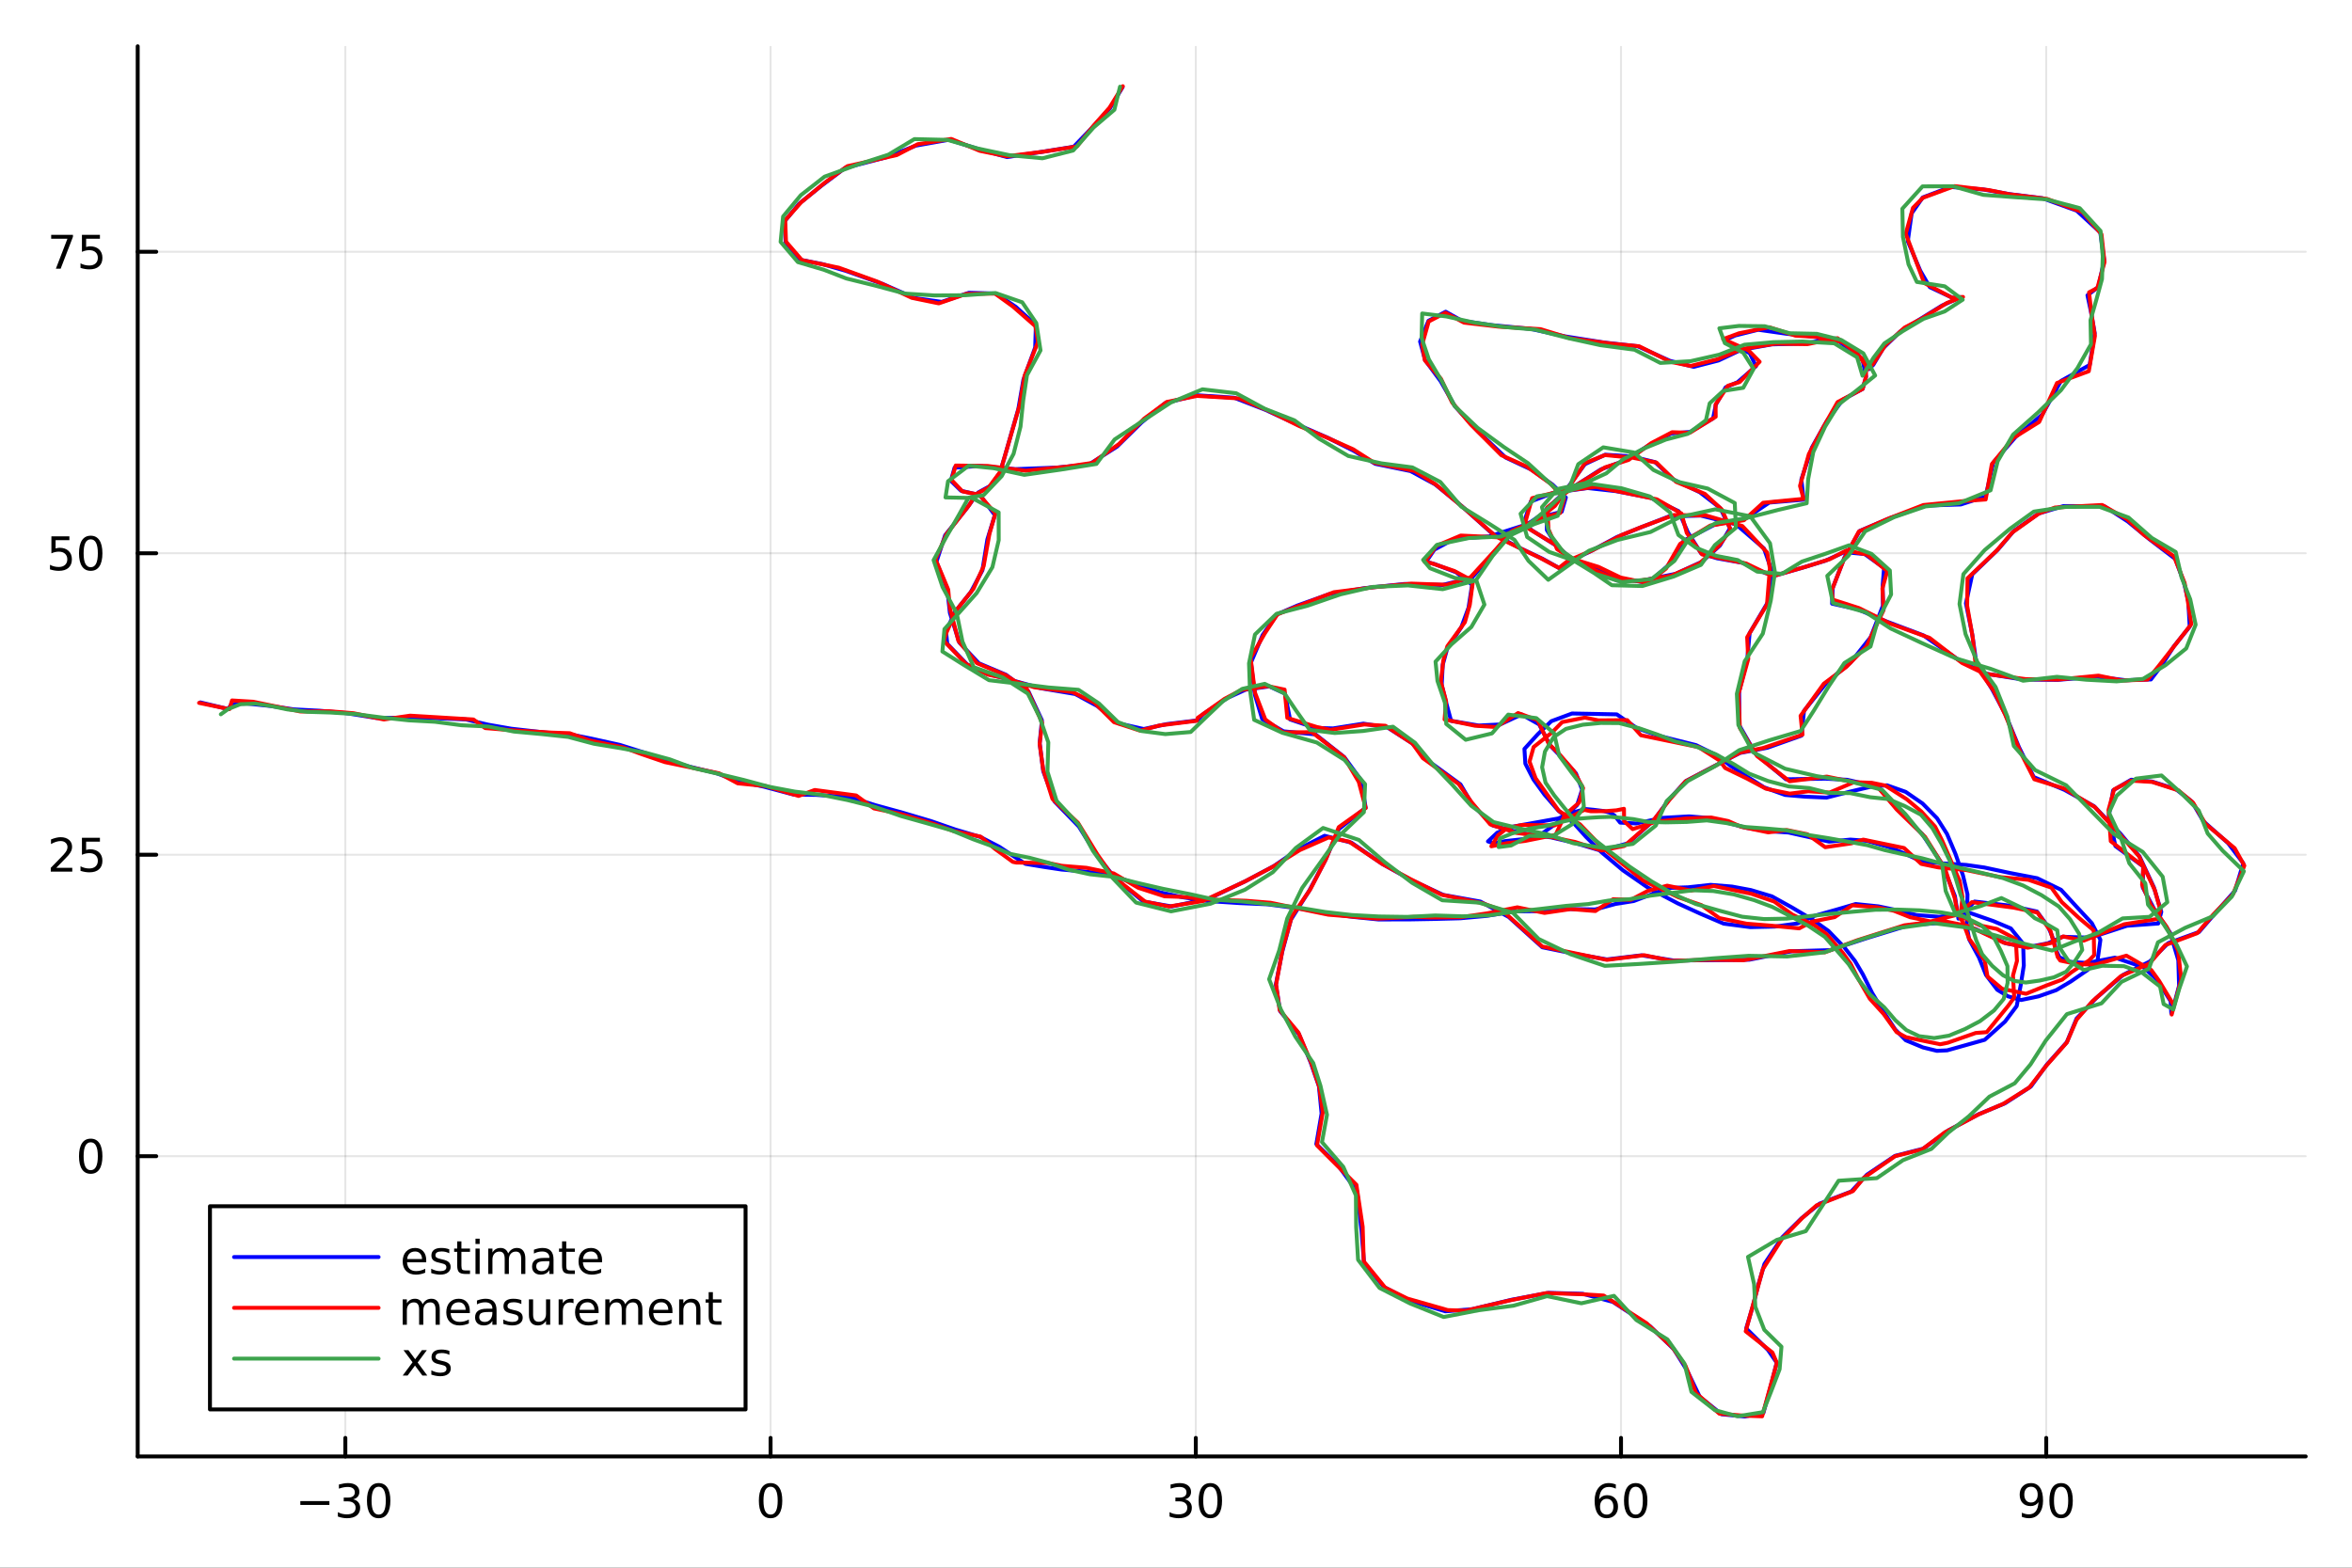 <?xml version="1.0" encoding="utf-8"?>
<svg xmlns="http://www.w3.org/2000/svg" xmlns:xlink="http://www.w3.org/1999/xlink" width="600" height="400" viewBox="0 0 2400 1600">
<rect x="0" y="0" width="2400" height="1600" fill="#333333" stroke="none"/>
<defs>
  <clipPath id="clip810">
    <rect x="0" y="0" width="2400" height="1600"/>
  </clipPath>
</defs>
<path clip-path="url(#clip810)" d="M0 1600 L2400 1600 L2400 0 L0 0  Z" fill="#ffffff" fill-rule="evenodd" fill-opacity="1"/>
<defs>
  <clipPath id="clip811">
    <rect x="480" y="0" width="1681" height="1600"/>
  </clipPath>
</defs>
<path clip-path="url(#clip810)" d="M140.51 1486.45 L2352.76 1486.45 L2352.76 47.244 L140.51 47.244  Z" fill="#ffffff" fill-rule="evenodd" fill-opacity="1"/>
<defs>
  <clipPath id="clip812">
    <rect x="140" y="47" width="2213" height="1440"/>
  </clipPath>
</defs>
<polyline clip-path="url(#clip812)" style="stroke:#000000; stroke-linecap:round; stroke-linejoin:round; stroke-width:2; stroke-opacity:0.1; fill:none" points="352.398,1486.45 352.398,47.244 "/>
<polyline clip-path="url(#clip812)" style="stroke:#000000; stroke-linecap:round; stroke-linejoin:round; stroke-width:2; stroke-opacity:0.1; fill:none" points="786.3,1486.45 786.3,47.244 "/>
<polyline clip-path="url(#clip812)" style="stroke:#000000; stroke-linecap:round; stroke-linejoin:round; stroke-width:2; stroke-opacity:0.1; fill:none" points="1220.2,1486.45 1220.2,47.244 "/>
<polyline clip-path="url(#clip812)" style="stroke:#000000; stroke-linecap:round; stroke-linejoin:round; stroke-width:2; stroke-opacity:0.1; fill:none" points="1654.1,1486.45 1654.1,47.244 "/>
<polyline clip-path="url(#clip812)" style="stroke:#000000; stroke-linecap:round; stroke-linejoin:round; stroke-width:2; stroke-opacity:0.1; fill:none" points="2088,1486.45 2088,47.244 "/>
<polyline clip-path="url(#clip812)" style="stroke:#000000; stroke-linecap:round; stroke-linejoin:round; stroke-width:2; stroke-opacity:0.1; fill:none" points="140.51,1180.04 2352.76,1180.04 "/>
<polyline clip-path="url(#clip812)" style="stroke:#000000; stroke-linecap:round; stroke-linejoin:round; stroke-width:2; stroke-opacity:0.1; fill:none" points="140.51,872.35 2352.76,872.35 "/>
<polyline clip-path="url(#clip812)" style="stroke:#000000; stroke-linecap:round; stroke-linejoin:round; stroke-width:2; stroke-opacity:0.1; fill:none" points="140.51,564.656 2352.76,564.656 "/>
<polyline clip-path="url(#clip812)" style="stroke:#000000; stroke-linecap:round; stroke-linejoin:round; stroke-width:2; stroke-opacity:0.1; fill:none" points="140.51,256.962 2352.76,256.962 "/>
<polyline clip-path="url(#clip810)" style="stroke:#000000; stroke-linecap:round; stroke-linejoin:round; stroke-width:4; stroke-opacity:1; fill:none" points="140.51,1486.45 2352.76,1486.45 "/>
<polyline clip-path="url(#clip810)" style="stroke:#000000; stroke-linecap:round; stroke-linejoin:round; stroke-width:4; stroke-opacity:1; fill:none" points="352.398,1486.45 352.398,1467.55 "/>
<polyline clip-path="url(#clip810)" style="stroke:#000000; stroke-linecap:round; stroke-linejoin:round; stroke-width:4; stroke-opacity:1; fill:none" points="786.3,1486.45 786.3,1467.55 "/>
<polyline clip-path="url(#clip810)" style="stroke:#000000; stroke-linecap:round; stroke-linejoin:round; stroke-width:4; stroke-opacity:1; fill:none" points="1220.2,1486.45 1220.2,1467.55 "/>
<polyline clip-path="url(#clip810)" style="stroke:#000000; stroke-linecap:round; stroke-linejoin:round; stroke-width:4; stroke-opacity:1; fill:none" points="1654.1,1486.45 1654.1,1467.55 "/>
<polyline clip-path="url(#clip810)" style="stroke:#000000; stroke-linecap:round; stroke-linejoin:round; stroke-width:4; stroke-opacity:1; fill:none" points="2088,1486.45 2088,1467.55 "/>
<path clip-path="url(#clip810)" d="M306.46 1532.02 L336.136 1532.02 L336.136 1535.95 L306.46 1535.95 L306.46 1532.02 Z" fill="#000000" fill-rule="nonzero" fill-opacity="1" /><path clip-path="url(#clip810)" d="M360.395 1530.21 Q363.752 1530.93 365.627 1533.2 Q367.525 1535.47 367.525 1538.8 Q367.525 1543.92 364.006 1546.72 Q360.488 1549.52 354.007 1549.52 Q351.831 1549.52 349.516 1549.08 Q347.224 1548.66 344.77 1547.81 L344.77 1543.29 Q346.715 1544.43 349.03 1545.01 Q351.345 1545.58 353.868 1545.58 Q358.266 1545.58 360.557 1543.85 Q362.872 1542.11 362.872 1538.8 Q362.872 1535.75 360.719 1534.03 Q358.59 1532.3 354.77 1532.3 L350.743 1532.3 L350.743 1528.45 L354.956 1528.45 Q358.405 1528.45 360.233 1527.09 Q362.062 1525.7 362.062 1523.11 Q362.062 1520.45 360.164 1519.03 Q358.289 1517.6 354.77 1517.6 Q352.849 1517.6 350.65 1518.01 Q348.451 1518.43 345.812 1519.31 L345.812 1515.14 Q348.474 1514.4 350.789 1514.03 Q353.127 1513.66 355.187 1513.66 Q360.511 1513.66 363.613 1516.09 Q366.715 1518.5 366.715 1522.62 Q366.715 1525.49 365.071 1527.48 Q363.428 1529.45 360.395 1530.21 Z" fill="#000000" fill-rule="nonzero" fill-opacity="1" /><path clip-path="url(#clip810)" d="M386.391 1517.37 Q382.78 1517.37 380.951 1520.93 Q379.145 1524.47 379.145 1531.6 Q379.145 1538.71 380.951 1542.27 Q382.78 1545.82 386.391 1545.82 Q390.025 1545.82 391.83 1542.27 Q393.659 1538.71 393.659 1531.6 Q393.659 1524.47 391.83 1520.93 Q390.025 1517.37 386.391 1517.37 M386.391 1513.66 Q392.201 1513.66 395.256 1518.27 Q398.335 1522.85 398.335 1531.6 Q398.335 1540.33 395.256 1544.94 Q392.201 1549.52 386.391 1549.52 Q380.58 1549.52 377.502 1544.94 Q374.446 1540.33 374.446 1531.6 Q374.446 1522.85 377.502 1518.27 Q380.58 1513.66 386.391 1513.66 Z" fill="#000000" fill-rule="nonzero" fill-opacity="1" /><path clip-path="url(#clip810)" d="M786.3 1517.37 Q782.688 1517.37 780.86 1520.93 Q779.054 1524.47 779.054 1531.6 Q779.054 1538.71 780.86 1542.27 Q782.688 1545.82 786.3 1545.82 Q789.934 1545.82 791.739 1542.27 Q793.568 1538.71 793.568 1531.6 Q793.568 1524.47 791.739 1520.93 Q789.934 1517.37 786.3 1517.37 M786.3 1513.66 Q792.11 1513.66 795.165 1518.27 Q798.244 1522.85 798.244 1531.6 Q798.244 1540.33 795.165 1544.94 Q792.11 1549.52 786.3 1549.52 Q780.489 1549.52 777.411 1544.94 Q774.355 1540.33 774.355 1531.6 Q774.355 1522.85 777.411 1518.27 Q780.489 1513.66 786.3 1513.66 Z" fill="#000000" fill-rule="nonzero" fill-opacity="1" /><path clip-path="url(#clip810)" d="M1209.04 1530.21 Q1212.4 1530.93 1214.28 1533.2 Q1216.17 1535.47 1216.17 1538.8 Q1216.17 1543.92 1212.66 1546.72 Q1209.14 1549.52 1202.66 1549.52 Q1200.48 1549.52 1198.16 1549.08 Q1195.87 1548.66 1193.42 1547.81 L1193.42 1543.29 Q1195.36 1544.43 1197.68 1545.01 Q1199.99 1545.58 1202.52 1545.58 Q1206.91 1545.58 1209.21 1543.85 Q1211.52 1542.11 1211.52 1538.8 Q1211.52 1535.75 1209.37 1534.03 Q1207.24 1532.3 1203.42 1532.3 L1199.39 1532.3 L1199.39 1528.45 L1203.6 1528.45 Q1207.05 1528.45 1208.88 1527.09 Q1210.71 1525.7 1210.71 1523.11 Q1210.71 1520.45 1208.81 1519.03 Q1206.94 1517.6 1203.42 1517.6 Q1201.5 1517.6 1199.3 1518.01 Q1197.1 1518.43 1194.46 1519.31 L1194.46 1515.14 Q1197.12 1514.4 1199.44 1514.03 Q1201.78 1513.66 1203.84 1513.66 Q1209.16 1513.66 1212.26 1516.09 Q1215.36 1518.5 1215.36 1522.62 Q1215.36 1525.49 1213.72 1527.48 Q1212.08 1529.45 1209.04 1530.21 Z" fill="#000000" fill-rule="nonzero" fill-opacity="1" /><path clip-path="url(#clip810)" d="M1235.04 1517.37 Q1231.43 1517.37 1229.6 1520.93 Q1227.79 1524.47 1227.79 1531.6 Q1227.79 1538.71 1229.6 1542.27 Q1231.43 1545.82 1235.04 1545.82 Q1238.67 1545.82 1240.48 1542.27 Q1242.31 1538.71 1242.31 1531.6 Q1242.31 1524.47 1240.48 1520.93 Q1238.67 1517.37 1235.04 1517.37 M1235.04 1513.66 Q1240.85 1513.66 1243.9 1518.27 Q1246.98 1522.85 1246.98 1531.6 Q1246.98 1540.33 1243.9 1544.94 Q1240.85 1549.52 1235.04 1549.52 Q1229.23 1549.52 1226.15 1544.94 Q1223.09 1540.33 1223.09 1531.6 Q1223.09 1522.85 1226.15 1518.27 Q1229.23 1513.66 1235.04 1513.66 Z" fill="#000000" fill-rule="nonzero" fill-opacity="1" /><path clip-path="url(#clip810)" d="M1639.51 1529.7 Q1636.36 1529.7 1634.51 1531.86 Q1632.68 1534.01 1632.68 1537.76 Q1632.68 1541.49 1634.51 1543.66 Q1636.36 1545.82 1639.51 1545.82 Q1642.66 1545.82 1644.49 1543.66 Q1646.34 1541.49 1646.34 1537.76 Q1646.34 1534.01 1644.49 1531.86 Q1642.66 1529.7 1639.51 1529.7 M1648.79 1515.05 L1648.79 1519.31 Q1647.03 1518.48 1645.23 1518.04 Q1643.44 1517.6 1641.68 1517.6 Q1637.05 1517.6 1634.6 1520.72 Q1632.17 1523.85 1631.82 1530.17 Q1633.19 1528.15 1635.25 1527.09 Q1637.31 1526 1639.79 1526 Q1644.99 1526 1648 1529.17 Q1651.04 1532.32 1651.04 1537.76 Q1651.04 1543.08 1647.89 1546.3 Q1644.74 1549.52 1639.51 1549.52 Q1633.51 1549.52 1630.34 1544.94 Q1627.17 1540.33 1627.17 1531.6 Q1627.17 1523.41 1631.06 1518.55 Q1634.95 1513.66 1641.5 1513.66 Q1643.26 1513.66 1645.04 1514.01 Q1646.85 1514.36 1648.79 1515.05 Z" fill="#000000" fill-rule="nonzero" fill-opacity="1" /><path clip-path="url(#clip810)" d="M1669.09 1517.37 Q1665.48 1517.37 1663.65 1520.93 Q1661.85 1524.47 1661.85 1531.6 Q1661.85 1538.71 1663.65 1542.27 Q1665.48 1545.82 1669.09 1545.82 Q1672.73 1545.82 1674.53 1542.27 Q1676.36 1538.71 1676.36 1531.6 Q1676.36 1524.47 1674.53 1520.93 Q1672.73 1517.37 1669.09 1517.37 M1669.09 1513.66 Q1674.9 1513.66 1677.96 1518.27 Q1681.04 1522.85 1681.04 1531.6 Q1681.04 1540.33 1677.96 1544.94 Q1674.9 1549.52 1669.09 1549.52 Q1663.28 1549.52 1660.2 1544.94 Q1657.15 1540.33 1657.15 1531.6 Q1657.15 1522.85 1660.2 1518.27 Q1663.28 1513.66 1669.09 1513.66 Z" fill="#000000" fill-rule="nonzero" fill-opacity="1" /><path clip-path="url(#clip810)" d="M2063.13 1548.13 L2063.13 1543.87 Q2064.89 1544.7 2066.7 1545.14 Q2068.5 1545.58 2070.24 1545.58 Q2074.87 1545.58 2077.3 1542.48 Q2079.75 1539.36 2080.1 1533.01 Q2078.76 1535.01 2076.7 1536.07 Q2074.64 1537.13 2072.14 1537.13 Q2066.95 1537.13 2063.92 1534.01 Q2060.91 1530.86 2060.91 1525.42 Q2060.91 1520.1 2064.06 1516.88 Q2067.21 1513.66 2072.44 1513.66 Q2078.43 1513.66 2081.58 1518.27 Q2084.75 1522.85 2084.75 1531.6 Q2084.75 1539.77 2080.86 1544.66 Q2077 1549.52 2070.45 1549.52 Q2068.69 1549.52 2066.88 1549.17 Q2065.08 1548.82 2063.13 1548.13 M2072.44 1533.48 Q2075.59 1533.48 2077.41 1531.32 Q2079.27 1529.17 2079.27 1525.42 Q2079.27 1521.7 2077.41 1519.54 Q2075.59 1517.37 2072.44 1517.37 Q2069.29 1517.37 2067.44 1519.54 Q2065.61 1521.7 2065.61 1525.42 Q2065.61 1529.17 2067.44 1531.32 Q2069.29 1533.48 2072.44 1533.48 Z" fill="#000000" fill-rule="nonzero" fill-opacity="1" /><path clip-path="url(#clip810)" d="M2103.16 1517.37 Q2099.54 1517.37 2097.72 1520.93 Q2095.91 1524.47 2095.91 1531.6 Q2095.91 1538.71 2097.72 1542.27 Q2099.54 1545.82 2103.16 1545.82 Q2106.79 1545.82 2108.59 1542.27 Q2110.42 1538.71 2110.42 1531.6 Q2110.42 1524.47 2108.59 1520.93 Q2106.79 1517.37 2103.16 1517.37 M2103.16 1513.66 Q2108.97 1513.66 2112.02 1518.27 Q2115.1 1522.85 2115.1 1531.6 Q2115.1 1540.33 2112.02 1544.94 Q2108.97 1549.52 2103.16 1549.52 Q2097.35 1549.52 2094.27 1544.94 Q2091.21 1540.33 2091.21 1531.6 Q2091.21 1522.85 2094.27 1518.27 Q2097.35 1513.66 2103.16 1513.66 Z" fill="#000000" fill-rule="nonzero" fill-opacity="1" /><polyline clip-path="url(#clip810)" style="stroke:#000000; stroke-linecap:round; stroke-linejoin:round; stroke-width:4; stroke-opacity:1; fill:none" points="140.51,1486.45 140.51,47.244 "/>
<polyline clip-path="url(#clip810)" style="stroke:#000000; stroke-linecap:round; stroke-linejoin:round; stroke-width:4; stroke-opacity:1; fill:none" points="140.51,1180.04 159.408,1180.04 "/>
<polyline clip-path="url(#clip810)" style="stroke:#000000; stroke-linecap:round; stroke-linejoin:round; stroke-width:4; stroke-opacity:1; fill:none" points="140.51,872.35 159.408,872.35 "/>
<polyline clip-path="url(#clip810)" style="stroke:#000000; stroke-linecap:round; stroke-linejoin:round; stroke-width:4; stroke-opacity:1; fill:none" points="140.51,564.656 159.408,564.656 "/>
<polyline clip-path="url(#clip810)" style="stroke:#000000; stroke-linecap:round; stroke-linejoin:round; stroke-width:4; stroke-opacity:1; fill:none" points="140.51,256.962 159.408,256.962 "/>
<path clip-path="url(#clip810)" d="M92.566 1165.84 Q88.955 1165.84 87.126 1169.41 Q85.321 1172.95 85.321 1180.08 Q85.321 1187.19 87.126 1190.75 Q88.955 1194.29 92.566 1194.29 Q96.2 1194.29 98.006 1190.75 Q99.835 1187.19 99.835 1180.08 Q99.835 1172.95 98.006 1169.41 Q96.2 1165.84 92.566 1165.84 M92.566 1162.14 Q98.376 1162.14 101.432 1166.75 Q104.51 1171.33 104.51 1180.08 Q104.51 1188.81 101.432 1193.41 Q98.376 1198 92.566 1198 Q86.756 1198 83.677 1193.41 Q80.622 1188.81 80.622 1180.08 Q80.622 1171.33 83.677 1166.75 Q86.756 1162.14 92.566 1162.14 Z" fill="#000000" fill-rule="nonzero" fill-opacity="1" /><path clip-path="url(#clip810)" d="M57.427 885.695 L73.747 885.695 L73.747 889.63 L51.802 889.63 L51.802 885.695 Q54.464 882.94 59.048 878.311 Q63.654 873.658 64.835 872.315 Q67.08 869.792 67.96 868.056 Q68.862 866.297 68.862 864.607 Q68.862 861.853 66.918 860.116 Q64.997 858.38 61.895 858.38 Q59.696 858.38 57.242 859.144 Q54.812 859.908 52.034 861.459 L52.034 856.737 Q54.858 855.603 57.312 855.024 Q59.765 854.445 61.802 854.445 Q67.173 854.445 70.367 857.13 Q73.561 859.815 73.561 864.306 Q73.561 866.436 72.751 868.357 Q71.964 870.255 69.858 872.848 Q69.279 873.519 66.177 876.737 Q63.075 879.931 57.427 885.695 Z" fill="#000000" fill-rule="nonzero" fill-opacity="1" /><path clip-path="url(#clip810)" d="M83.608 855.07 L101.964 855.07 L101.964 859.005 L87.89 859.005 L87.89 867.477 Q88.909 867.13 89.927 866.968 Q90.946 866.783 91.964 866.783 Q97.751 866.783 101.131 869.954 Q104.51 873.126 104.51 878.542 Q104.51 884.121 101.038 887.223 Q97.566 890.301 91.246 890.301 Q89.071 890.301 86.802 889.931 Q84.557 889.561 82.149 888.82 L82.149 884.121 Q84.233 885.255 86.455 885.811 Q88.677 886.366 91.154 886.366 Q95.159 886.366 97.496 884.26 Q99.835 882.153 99.835 878.542 Q99.835 874.931 97.496 872.825 Q95.159 870.718 91.154 870.718 Q89.279 870.718 87.404 871.135 Q85.552 871.552 83.608 872.431 L83.608 855.07 Z" fill="#000000" fill-rule="nonzero" fill-opacity="1" /><path clip-path="url(#clip810)" d="M52.45 547.376 L70.807 547.376 L70.807 551.311 L56.733 551.311 L56.733 559.783 Q57.751 559.436 58.77 559.274 Q59.788 559.089 60.807 559.089 Q66.594 559.089 69.974 562.26 Q73.353 565.431 73.353 570.848 Q73.353 576.427 69.881 579.529 Q66.409 582.607 60.089 582.607 Q57.913 582.607 55.645 582.237 Q53.4 581.867 50.992 581.126 L50.992 576.427 Q53.075 577.561 55.298 578.117 Q57.52 578.672 59.997 578.672 Q64.001 578.672 66.339 576.566 Q68.677 574.459 68.677 570.848 Q68.677 567.237 66.339 565.131 Q64.001 563.024 59.997 563.024 Q58.122 563.024 56.247 563.441 Q54.395 563.857 52.45 564.737 L52.45 547.376 Z" fill="#000000" fill-rule="nonzero" fill-opacity="1" /><path clip-path="url(#clip810)" d="M92.566 550.455 Q88.955 550.455 87.126 554.019 Q85.321 557.561 85.321 564.691 Q85.321 571.797 87.126 575.362 Q88.955 578.904 92.566 578.904 Q96.2 578.904 98.006 575.362 Q99.835 571.797 99.835 564.691 Q99.835 557.561 98.006 554.019 Q96.2 550.455 92.566 550.455 M92.566 546.751 Q98.376 546.751 101.432 551.357 Q104.51 555.941 104.51 564.691 Q104.51 573.418 101.432 578.024 Q98.376 582.607 92.566 582.607 Q86.756 582.607 83.677 578.024 Q80.622 573.418 80.622 564.691 Q80.622 555.941 83.677 551.357 Q86.756 546.751 92.566 546.751 Z" fill="#000000" fill-rule="nonzero" fill-opacity="1" /><path clip-path="url(#clip810)" d="M52.219 239.682 L74.441 239.682 L74.441 241.673 L61.895 274.242 L57.011 274.242 L68.816 243.617 L52.219 243.617 L52.219 239.682 Z" fill="#000000" fill-rule="nonzero" fill-opacity="1" /><path clip-path="url(#clip810)" d="M83.608 239.682 L101.964 239.682 L101.964 243.617 L87.89 243.617 L87.89 252.089 Q88.909 251.742 89.927 251.58 Q90.946 251.395 91.964 251.395 Q97.751 251.395 101.131 254.566 Q104.51 257.737 104.51 263.154 Q104.51 268.733 101.038 271.834 Q97.566 274.913 91.246 274.913 Q89.071 274.913 86.802 274.543 Q84.557 274.172 82.149 273.432 L82.149 268.733 Q84.233 269.867 86.455 270.422 Q88.677 270.978 91.154 270.978 Q95.159 270.978 97.496 268.872 Q99.835 266.765 99.835 263.154 Q99.835 259.543 97.496 257.436 Q95.159 255.33 91.154 255.33 Q89.279 255.33 87.404 255.747 Q85.552 256.163 83.608 257.043 L83.608 239.682 Z" fill="#000000" fill-rule="nonzero" fill-opacity="1" /><polyline clip-path="url(#clip812)" style="stroke:#0000ff; stroke-linecap:round; stroke-linejoin:round; stroke-width:4; stroke-opacity:1; fill:none" points="204.43,716.872 232.774,723.625 235.898,719.267 245.445,718.188 252.054,718.047 276.209,720.543 299.767,723.997 326.134,725.386 352.606,727.749 384.016,732.729 414.227,732.469 439.742,732.818 475.306,734.254 498.253,739.651 521.784,743.739 556.472,747.639 582.246,749.543 603.406,753.83 632.596,760.271 656.084,767.647 679.292,775.914 702.895,782.275 730.516,788.95 753.583,797.332 779.366,802.863 809.695,810.908 832.756,811.266 867.125,813.54 893.257,821.789 919.352,828.932 950.086,838.038 974.774,846.616 1000.4,854.219 1019.57,864.164 1037.62,876.027 1046.46,881.673 1066.72,885.02 1083.24,887.482 1104.6,889.294 1130.6,892.242 1156.88,901.07 1183.95,910.774 1206.78,915.737 1232.49,919.608 1264.7,921.702 1293.37,922.942 1326.1,927.256 1354.73,932.254 1381.36,935.863 1406.61,938.411 1438.7,938.349 1463.29,937.911 1490.12,937.204 1516.73,934.794 1545.64,930.191 1573.77,929.863 1601.61,927.732 1627.68,928.225 1648.48,922.582 1667.02,919.627 1684.47,913.048 1702.26,906.249 1722.63,905.572 1745.45,903.098 1767.44,904.844 1786.67,908.419 1808.07,914.834 1828.6,926.201 1849.75,938.763 1865.77,950.096 1881.9,966.786 1892.87,980.862 1900.92,994.497 1910.44,1013.57 1921.59,1031.91 1933.89,1050.73 1944.63,1061.71 1962.24,1069.02 1976.41,1072.5 1986.91,1072 2008.02,1066.07 2025.21,1061.24 2045.99,1042.6 2057.86,1026.77 2061.95,1005.49 2065.1,985.508 2064.44,963.122 2051.87,947.56 2034.06,940.073 2008.92,931.302 1978.74,935.735 1955.71,933.937 1935.62,928.952 1916.71,925.034 1893.54,922.659 1873.4,928.541 1851.43,934.724 1834.27,942.456 1811.19,945.675 1786.13,946.261 1758.88,942.689 1735.38,932.657 1712.16,922.073 1681.57,905.917 1656.15,888.31 1633.84,869.489 1618.33,854.022 1606.39,840.683 1590.16,827.282 1575.98,810.974 1564.75,795.534 1556.47,779.372 1555.55,764.369 1569.24,749.294 1583,736.051 1604.09,728.205 1622.22,728.532 1649.82,729.094 1670.29,743.141 1691.95,750.708 1706.78,754.519 1730.62,760.467 1753.33,771.609 1765.3,781.227 1782.11,792.18 1800.13,803.609 1821.58,811.336 1842.11,813.098 1863.8,814.05 1888.25,807.838 1909.23,802.914 1925.48,801.478 1944.56,808.19 1961.73,820.012 1976.58,835.127 1986.72,851.09 1995.41,871.61 2003,893.314 2007.63,912.752 2007.24,933.681 2006.88,944.963 2009.3,958.626 2019.38,977.263 2026.52,995.032 2038.02,1010.19 2049.06,1016.88 2062.34,1020.62 2080.13,1016.91 2098.15,1010.57 2112.88,1001.84 2130.27,989.891 2140.32,980.357 2143.28,959.145 2134.52,942.166 2118.38,924.824 2103.12,908.136 2078.84,896.333 2050.84,890.955 2024.84,885.386 2006.47,882.772 1981.86,881.11 1961.13,879.331 1942.15,870.548 1926.62,864.22 1904.65,858.119 1888.14,856.897 1866.38,858.978 1846.29,854.411 1825.02,849.663 1804.82,848.388 1780.8,844.655 1763.06,839.744 1745.69,835.04 1723.67,833.202 1696.39,834.716 1669.57,840.444 1653.21,839.56 1647.41,832.232 1642.96,829.441 1636.58,827.761 1626.15,826.477 1617.88,825.699 1604.05,829.537 1590.12,835.32 1564.39,839.949 1542.88,843.85 1527.85,849.82 1518.32,858.748 1523.76,860.577 1536,858.429 1567.65,854.989 1592.68,837.014 1609.29,821.707 1614.41,805.883 1608.12,789.34 1592.37,771.874 1581.87,760.968 1570.56,739.347 1552.64,729.213 1530.64,739.386 1508.9,740.499 1480.7,735.677 1475.94,718.09 1471.12,699.034 1472.2,678.454 1476.75,661.903 1491.18,640.069 1498.52,620.16 1502.14,596.73 1485.77,584.056 1463.9,575.704 1455.23,573.402 1463.61,560.988 1483.85,550.051 1519.6,547.479 1558.98,534.862 1583.02,518.137 1601.77,494.862 1617.24,473.72 1637.96,464.077 1665.16,465.891 1688.95,471.679 1707.41,489.296 1734.5,502.373 1755.37,518.523 1765.29,539.175 1755.06,556.776 1736.78,573.295 1709.89,585.657 1676.41,592.402 1650.14,592.475 1617.01,577.868 1591.36,561.677 1578.42,540.975 1577.93,519.469 1595.11,503.757 1610.63,493.708 1633.7,478.999 1658.1,470.011 1682.15,454.678 1705.36,442.409 1724.66,440.832 1748.06,426.977 1750.86,412.999 1760.85,395.307 1773,390.103 1791.82,373.758 1785.43,360.465 1764.4,349.455 1759.69,347.45 1770.51,342.406 1794.06,336.55 1822.91,340.623 1849.13,343.329 1876.61,348.548 1900.3,366.166 1904.22,384.326 1900.63,396.912 1880.47,407.856 1863.99,429.999 1848.9,456.734 1838.11,489.334 1840.44,510.001 1805.39,512.921 1781.79,528.804 1749.16,535.69 1718.18,551.776 1702.04,577.291 1681.73,595.009 1654.33,590.543 1631.19,579.67 1603.56,570.439 1589.13,557.533 1562.82,541.092 1555.02,533.465 1562.06,511.847 1585.59,502.809 1620.11,498.11 1649.11,501.293 1684.3,508.034 1712.91,521.744 1722.34,543.319 1735.98,564.967 1752.27,569.833 1777.89,574.359 1801.23,584.82 1811.94,587.193 1838.05,579.78 1862.6,572.276 1881.89,563.537 1902.71,565.449 1922.53,579.661 1921.08,597.401 1921.36,618.091 1908.89,650.254 1888.2,676.337 1864.21,696.37 1840.79,725.566 1838.28,750.786 1803.48,763.152 1775.51,768.48 1747.27,782.928 1720.37,797.122 1703.19,815.832 1687.6,837.176 1661.39,860.635 1633.84,868.303 1606.55,860.156 1583,854.706 1552.06,850.216 1523.17,842.455 1502.56,821.314 1490.29,800.555 1458.8,777.532 1440.6,758.332 1415.61,742.327 1391.21,738.576 1360.28,743.428 1342.12,742.918 1316.38,734.262 1311.14,707.805 1295.21,700.537 1271.07,703.917 1252.46,712.308 1227.95,728.694 1221.91,735.213 1190.49,739.057 1167.07,744.044 1141.33,738.254 1119.65,720.554 1097.13,708.324 1062.38,702.471 1029.23,693.346 1006.77,687.657 986.927,678.15 966.618,657.116 965.29,644.652 974.367,624.628 990.578,604.351 1002.45,582.099 1007.52,550.494 1015.17,525.718 999.967,505.306 980.72,500.923 970.274,490.686 974.054,477.319 999.784,475.592 1035.96,478.813 1077.98,477.255 1111.28,474.004 1139.8,455.838 1164.9,431.176 1189.09,411.353 1221.07,403.414 1259.4,405.929 1291.4,418.374 1323.75,433.238 1354.53,446.639 1380.98,459.907 1403.33,473.387 1439.3,480.785 1464.42,494.349 1491.65,516.594 1521.88,543.841 1549.61,558.721 1573.92,570.229 1593.27,581.013 1601.73,572.722 1622.86,562.74 1649.86,548.152 1673.44,538.576 1703.01,527.101 1735.42,526.191 1771.31,535.068 1799.93,559.705 1807.71,581.987 1804.74,613.234 1785.33,646.153 1782.89,673.332 1774.62,705.87 1774.86,740.37 1791.66,769.678 1822.41,795.346 1862.54,794.722 1884.9,795.846 1916.28,803.091 1935.34,825.295 1961.43,851.186 1982.11,882.4 1994.83,914.624 1998.37,937.612 2014.84,920.123 2051.49,924.381 2078.6,930.338 2090.01,946.043 2092.11,950.876 2094,955.544 2098.85,971.459 2101.5,977.094 2113.14,981.755 2129.61,982.827 2158.15,977.393 2187.13,987.164 2201.01,999.817 2214.95,1021.84 2215.61,1034.17 2219.14,1022.77 2223.54,1006.07 2222.78,980.083 2214.49,952.065 2198.15,927.846 2186.48,905.725 2186.88,884.271 2158.57,863.541 2151.99,831.927 2156.28,806.616 2174.7,795.758 2195.98,797.659 2220.04,805.288 2236.55,818.053 2248.32,838.145 2273.49,860.443 2289.02,881.023 2280.77,908.924 2261.45,930.859 2243.85,951.239 2212.39,962.606 2193.65,981.339 2166.67,994.85 2139.04,1018.57 2119.01,1039.43 2109.06,1063.58 2088.62,1086.56 2072.28,1108.97 2045.93,1126.05 2018.96,1137.19 1988.27,1153.58 1962.68,1172.32 1933.66,1179.72 1904.92,1198.99 1889.01,1216.09 1856.78,1228.45 1838.25,1243.42 1818.69,1262.74 1800.46,1289.99 1794.25,1311.02 1788.97,1331.87 1781.84,1355.83 1803.98,1377.68 1812.97,1390.72 1806.96,1414.42 1799.41,1441.92 1780.14,1445.72 1756.72,1443.42 1734.47,1425.65 1721.53,1398.75 1707.86,1376.87 1683.78,1353.67 1645.84,1328.74 1615.04,1320.47 1580.18,1319.52 1542.78,1326.45 1502.28,1336.17 1474.8,1338.34 1438.32,1327.35 1412.09,1313.41 1391.87,1289.12 1389.31,1256.14 1384.79,1216.03 1365.3,1189.31 1343.2,1167.63 1348.56,1136.42 1345.85,1108.59 1337.33,1084.11 1325.44,1055.51 1306.28,1031.99 1301.88,1004.88 1308.28,971.798 1317.22,938.653 1335.71,909.464 1352.15,878.439 1366.09,846.234 1393.52,824.447 1389.02,796.4 1371.69,772.694 1342.38,749.532 1309.77,746.41 1287.97,733.967 1280.42,708.864 1276.47,676.251 1288.41,648.084 1303.08,627.035 1323.86,618.011 1356.13,606.481 1392.47,600.258 1433.25,596.022 1471.88,597.026 1501.84,589.791 1524.6,563.737 1543.28,541.978 1571.12,528.218 1593.58,522.255 1597.8,507.795 1584.13,494.514 1562.3,479.108 1536.3,466.925 1508.1,440.164 1484.77,414.848 1470.11,389.146 1454.2,367.555 1449.08,348.581 1457.63,327.398 1475.2,318.168 1491.64,327.374 1522.55,331.879 1561.73,335.638 1596.85,343.281 1637.49,349.694 1671.28,353.437 1704.01,368.278 1728.31,374.399 1753.57,367.923 1776.48,357.12 1807.94,351.479 1840.63,350.543 1872.58,345.435 1895.26,360.655 1907.01,376.79 1911.59,372.275 1921.64,355.305 1939.18,338.244 1957.15,327.045 1981.55,311.905 2000.63,303.248 1992.64,304.089 1969.15,293.048 1959.46,276.279 1946.71,246.131 1950.66,217.753 1962,201.502 1990.27,190.792 2023.88,193.365 2050.05,198.063 2083.95,202.262 2119.13,215.025 2143.15,237.188 2147.13,265.724 2141.14,292.831 2130.07,301.402 2133.49,317.491 2137.47,339.972 2132.3,372.518 2103.07,388.746 2083.93,423.078 2056.98,445.719 2033.89,472.234 2026.16,506.751 2000.81,514.871 1964.76,516.035 1928.89,528.671 1897.64,541.877 1882.12,568.927 1870.14,600.068 1869.46,616.092 1895.51,621.829 1925.3,634.392 1962.71,648.489 1997.33,672.674 2025.2,687.369 2063.91,693.539 2099.79,693.878 2139.38,690.585 2168.88,694.223 2194.83,693.466 2205.62,679.307 2218.13,659.844 2234.4,639.605 2233,613.842 2228.54,594.672 2219.78,570.542 2192.81,549.942 2171.15,532.181 2147.05,516.553 2105.57,516.519 2080.19,524.127 2054.78,541.992 2038.52,561.137 2012.54,586.148 2006.07,615.76 2012.49,647.491 2016.76,677.267 2032.95,703.8 2046.42,729.27 2060.15,762.496 2075.3,793.12 2106.56,806.123 2136.8,822.833 2163.46,850.596 2183.09,873.92 2197.87,905.702 2205.42,930.677 2202.27,942.548 2170.36,944.843 2133.1,957.003 2104.74,956.07 2089.52,962.767 2068.82,966.752 2046.72,962.751 2015.91,948.181 1985.95,941.581 1948.49,944.141 1906.12,957.082 1867.48,969.696 1828.42,970.846 1785.11,979.478 1747.83,979.944 1708,980.333 1675.03,974.989 1639.66,979.199 1607.34,973.596 1573.76,966.796 1539.59,935.922 1510.58,920.148 1472.79,913.381 1439.56,897.922 1410.31,881.629 1378.92,859.973 1351.61,852.999 1324.66,866.798 1299.95,883.887 1271.71,898.932 1233.34,917.288 1195.58,925.12 1166.7,920.127 1138.34,896.728 1119.17,872.951 1100.89,843.587 1076,817.906 1064.58,787.241 1060.88,758.579 1063.19,735.116 1049.47,705.734 1026.5,688.65 998.798,676.934 978.806,655.576 969.269,625.501 966.582,600.997 955.499,573.449 964.427,546.261 986.285,519.033 998.152,502.669 1010.75,495.775 1020.29,482.549 1025.38,465.486 1032.15,441.709 1039.1,417.545 1044.24,387.813 1056.3,354.642 1057.02,331.787 1036.46,313.121 1016.22,299.587 988.68,298.807 960.925,308.109 933.338,304.22 901.246,290.049 862.776,276.322 839.038,269.528 816.025,265.019 801.613,247.092 800.639,225.889 815.406,207.945 838.103,189.653 862.149,171.522 904.233,160.547 934.581,148.614 968.282,142.62 998.786,152.233 1027.49,160.319 1062.43,155.11 1095.64,149.769 1116.07,128.549 1132.74,110.285 1145.52,88.94 "/>
<polyline clip-path="url(#clip812)" style="stroke:#ff0000; stroke-linecap:round; stroke-linejoin:round; stroke-width:4; stroke-opacity:1; fill:none" points="203.121,717.383 234.087,723.783 236.748,714.885 258.284,716.189 261.727,716.891 289.251,722.589 306.448,726.146 335.75,725.9 360.729,727.919 391.709,734.319 418.467,730.405 440.003,731.697 483.089,734.306 495.094,743.094 520.086,745.1 563.187,747.709 581.295,748.3 601.096,755.549 635.562,762.663 655.377,769.913 678.648,777.876 702.788,782.86 733.826,789.273 752.788,799.5 781.266,802.233 814.923,812.35 831.324,806.27 873.629,811.857 891.752,825.076 919.377,830.787 953.077,840.904 972.95,848.165 1000.6,853.876 1015.3,866.393 1033.48,879.624 1036.94,880.338 1069.78,880.806 1083.61,883.673 1108.69,885.692 1136.37,891.415 1161.49,906.098 1188.34,914.8 1206.5,915.403 1235.06,918.147 1271.4,919.329 1296.5,921.36 1331.14,928.523 1355.41,933.544 1380.5,935.563 1405.61,937.594 1442.81,935.809 1460.99,936.4 1490.41,936.166 1517.21,932.215 1548.3,926.012 1576.04,931.735 1602.83,927.797 1627.95,929.827 1646,917.766 1664.18,918.357 1681.38,909.286 1701.22,903.907 1725.51,908.929 1748.81,904.264 1769.64,908.56 1786.98,912.141 1810.45,920.141 1828.81,933.397 1851.46,944.387 1863.71,953.237 1880.43,972.486 1888.38,983.612 1895.51,997.729 1907.95,1019.28 1922.05,1034.85 1935.33,1053.42 1944.95,1058.58 1969.3,1063.63 1979.75,1065.78 1987.54,1064.22 2016.01,1054.27 2027.26,1053.42 2049.36,1026.34 2055.3,1018.07 2054.06,995.686 2058.14,980.732 2056.91,958.369 2037.69,948.092 2020.3,944.498 1997.62,933.507 1970.01,940.437 1949.17,936.141 1932.62,929.569 1915.27,925.987 1890.13,923.957 1872.12,936.031 1848.81,940.683 1835.92,947.501 1807.31,944.744 1782.18,942.726 1754.41,936.991 1736.07,923.735 1712.61,915.735 1676.94,898.898 1656,881.963 1635.07,865.027 1623.7,853.236 1612.35,841.433 1590.59,827.501 1577.46,809.051 1566.95,794.307 1560.74,777.297 1564.92,762.442 1583.77,747.463 1594.02,737.002 1617.28,732.374 1631.11,735.217 1660.45,734.983 1674.42,750.417 1695.19,754.7 1705.58,756.829 1733.28,762.54 1755.03,776.436 1760.31,783.808 1782.9,794.75 1802.03,804.99 1826.29,809.987 1845.27,807.599 1866.89,808.904 1891.79,798.307 1909.95,798.91 1923.82,801.765 1945.63,815.685 1960.51,828.19 1974.58,843.673 1981.71,857.729 1990.7,878.479 1999.68,899.243 2002.53,915.6 2000.27,937.212 2002.93,940.917 2009.27,958.012 2025.22,980.252 2028.08,996.646 2043.01,1009.21 2053.45,1011.38 2067.37,1014.25 2088.03,1005.86 2104.39,999.76 2113.79,992.215 2131.79,980.129 2136.89,974.874 2136.43,949.52 2121.49,936.966 2103.89,920.72 2093.26,905.926 2069.75,897.926 2041.14,895.181 2016.83,890.172 2006.42,888.018 1977.82,885.286 1960.47,881.704 1942.92,865.482 1929.04,862.627 1901.28,856.904 1889.23,860.719 1862.48,864.658 1844.14,851.427 1823.32,847.144 1804.33,849.519 1776.61,843.808 1763.56,837.975 1746.23,834.393 1720.32,835.353 1690.1,838.578 1665.98,846.196 1657.26,838.098 1657.11,825.47 1649.36,827.021 1638.14,827.858 1623.44,827.981 1616.51,826.553 1599.32,835.599 1586.43,842.393 1553.58,841.925 1538.05,845.015 1528.6,852.522 1521.79,863.735 1537.33,860.633 1556.32,858.245 1587.38,852.042 1596.68,831.907 1611.25,819.168 1615.41,804.288 1605.74,786.565 1589.15,767.426 1580.43,759.34 1568.97,734.995 1549.06,727.746 1526.75,742.011 1505.17,740.706 1474.05,734.294 1475.62,715.771 1470.29,695.844 1472.7,674.38 1476.88,659.561 1494.77,635.044 1499.79,617.284 1503.03,592.915 1484.01,582.748 1460.7,574.835 1453.8,573.419 1465.72,557.111 1490.59,546.588 1530.2,548.471 1567.89,531.228 1586.67,516.348 1604.49,491.929 1617.19,472.717 1637.73,464.458 1666.14,467.166 1690.26,472.102 1710.26,491.782 1739.64,504.04 1757.05,520.09 1765.91,540.631 1754.06,556.927 1734.48,574.773 1705.35,587.548 1670.97,593.001 1649.42,591.708 1610.48,574.33 1588.83,560.508 1580.02,539.954 1578.95,517.887 1597.72,503.019 1611.38,493.345 1637.86,476.951 1661.86,469.406 1684.88,452.311 1706.23,441.123 1724.28,441.701 1750.72,425.332 1750.57,412.864 1763.21,393.689 1775.19,389.923 1795.54,369.233 1784.23,357.602 1758.33,346.095 1774.57,340.113 1805.38,333.996 1832.09,342.55 1853.57,343.842 1881.11,349.467 1904.58,369.787 1903.94,385.184 1900.67,396.938 1875.1,410.354 1860.84,435.424 1845.76,463.462 1836.73,495.88 1840.36,509.099 1799.11,513.111 1779.56,530.945 1745.21,536.385 1714.44,555.044 1700.1,580.225 1681.32,595.13 1653.7,589.456 1631.19,578.588 1600.96,569.247 1589.65,557.554 1558.5,538.662 1555.88,535.007 1563.37,508.446 1590.83,501.603 1628.62,496.877 1652.74,501.825 1690.68,509.603 1715.8,524.114 1721.2,543.942 1736.95,565.911 1750.76,568.742 1781.84,575.118 1804.36,585.998 1811.28,587.413 1843.02,578.305 1867.03,570.736 1884.11,561.751 1904.84,565.998 1925.75,582.773 1920.85,600.521 1922.04,622.65 1904.48,659.733 1884.09,680.595 1861.03,697.801 1837.33,730.565 1839.31,749.802 1798.91,763.476 1775.65,768.116 1745.63,783.931 1719.87,797.494 1703.67,816.19 1686.63,837.864 1657.53,863.365 1634.23,868.018 1607.34,859.316 1583.09,854.307 1547.59,850.147 1520.74,841.445 1501.51,818.59 1488.41,800.14 1451.92,773.74 1441.45,759.008 1413.71,740.719 1392.11,739.414 1357.65,744.879 1343.82,742.023 1313.56,732.657 1310.81,703.808 1293.55,700.251 1266.83,704.177 1249.63,713.198 1222.12,732.669 1221.27,735.635 1183.33,740.386 1163.5,745.74 1136.73,737.063 1116.85,717.248 1094.38,706.331 1055.58,701.481 1025.39,692.115 1008.15,688.558 985.735,677.654 963.303,654.207 965.891,645.321 976.204,622.355 993.401,600.816 1003.7,577.887 1009.67,544.693 1015.66,524.04 999.302,505.05 982.105,501.517 970.925,489.849 975.206,475.117 1007.86,475.572 1046.54,480.397 1087.77,476.385 1114.4,472.483 1141.84,453.16 1167.51,427.264 1190.62,410.194 1221.5,404.077 1264.44,406.649 1293.7,418.871 1325.57,434.748 1354.86,446.981 1380.72,458.514 1402.3,472.299 1443.62,480.766 1465.21,494.563 1494.66,519.327 1526.74,547.77 1549.21,558.625 1571.71,569.493 1590.74,579.659 1600.14,572.201 1624.99,561.678 1654.96,545.961 1675.51,537.69 1708.07,525.64 1740.77,526.108 1777.91,536.84 1803.22,563.893 1806.01,580.078 1803.05,616.989 1782.8,650.392 1783.94,672.546 1774.03,708.14 1775.34,742.922 1792.97,771.685 1826.13,797.371 1864.07,792.608 1877.94,795.464 1916.06,803.304 1935.42,826.159 1964.37,854.159 1984.77,886.713 1994.76,917.15 1997.62,933.507 2012.13,920.732 2054.64,926.344 2078.97,931.354 2089.61,946.172 2092.27,949.877 2094.12,956.572 2099.66,976.658 2102.32,980.375 2119.72,983.957 2137.92,984.56 2169.82,975.342 2195.22,990.062 2203.23,1001.2 2218.45,1026.47 2216.01,1035.45 2220.07,1020.47 2225.74,999.514 2222.57,970.443 2210.86,945.926 2194.85,923.71 2185.81,902.935 2187.19,884.313 2153.84,858.553 2151.54,826.614 2157.21,805.777 2174.34,796.731 2195.96,798.048 2222.92,806.725 2237.86,819.23 2250.37,840.67 2280.28,865.704 2290.15,883.476 2278.62,912.597 2258.25,933.618 2242.16,952.388 2209.47,964.585 2193.36,983.366 2164.14,996.289 2135.13,1021.91 2118.99,1040.72 2108.98,1063.98 2087.7,1088.09 2070.71,1109.94 2044.08,1126.64 2019.07,1137.34 1984.62,1155.6 1961.44,1173.04 1933.74,1180.02 1901.9,1202.04 1890.8,1215.65 1853.63,1230.22 1839.02,1243.12 1818.42,1264.34 1798.81,1295.34 1794.66,1310.43 1788.83,1331.58 1781.34,1358.78 1808.62,1380.44 1813.11,1390.97 1805.62,1418.21 1798.12,1445.49 1779.8,1444.87 1754.48,1442.82 1730.69,1421.84 1719.91,1393.98 1706.62,1375.22 1680.21,1350.54 1636.39,1322.25 1614.6,1320.92 1578.04,1319.71 1538.95,1327.55 1495.51,1337.71 1477.23,1337.09 1436.23,1325.37 1413.52,1314.25 1391.59,1287.33 1390.48,1252 1384.1,1209.23 1363.98,1189.13 1343.88,1169.03 1349.75,1135.26 1346.12,1109.08 1338.16,1085.2 1324.96,1053.9 1305.77,1030.9 1302.15,1004.79 1308.88,968.191 1318.21,935.329 1337.07,907.636 1353.31,876.264 1366.06,844.202 1393.57,824.67 1386.49,798.011 1371.63,772.916 1338.67,747.254 1309.34,747.5 1291.14,734.319 1280.64,707.02 1276.15,671.561 1290.67,646.33 1303.47,627.032 1324.09,618.736 1361.05,604.41 1398.9,599.672 1440.2,595.647 1476.38,596.829 1500.42,589.247 1526.85,560.287 1543.04,541.739 1572.17,528.988 1591.91,523.671 1596.06,508.914 1582.15,493.591 1557.91,476.151 1532.02,464.606 1500.81,433.283 1481.71,410.698 1470.36,386.6 1453.9,367.683 1451.2,351.596 1457.86,328.113 1474.95,319.202 1493.91,329.282 1529.11,333.381 1572.02,335.941 1602.15,345.209 1644.25,350.71 1672.6,353.406 1704.54,369.258 1725.19,373.48 1752.58,366.661 1777.35,356.199 1811.61,350.784 1844.22,351.239 1875.03,345.122 1895.87,361.799 1906.39,376.36 1911.46,371.19 1924.06,352.039 1943.53,334.304 1960.57,325.381 1986.91,309.061 2003.1,303.067 1991.97,303.891 1963.43,288.777 1957.17,272.027 1944.66,238.537 1951.98,212.199 1962.09,201.909 1994.46,189.971 2029.63,194.045 2050.26,198.254 2088.89,203.029 2125.1,216.58 2144.35,239.042 2147.45,267.51 2140.2,293.873 2131.71,298.341 2133.77,317.344 2137.66,342.932 2131.42,378.883 2099,390.883 2080.79,430.661 2054.42,447.031 2032.49,473.665 2026.2,509.763 2003.86,511.413 1962.62,515.437 1925.84,529.727 1896.76,542.49 1881.67,570.613 1869.19,602.429 1870.19,612.004 1897.02,620.644 1929.14,636.62 1969.01,651.069 2002.19,676.669 2024.8,687.574 2067.16,693.137 2099.95,693.604 2141.3,689.568 2165.54,694.552 2191.42,693.592 2202.38,680.189 2219.23,658.613 2236.05,637.038 2232.12,611.229 2229.21,595.019 2218.35,567.819 2187.8,545.961 2170.29,529.911 2145.06,515.388 2096.91,517.997 2080.66,524.028 2053.44,543.401 2037.4,561.948 2007.7,590.207 2007.3,618.256 2012.98,650.7 2016.03,679.512 2034.58,705.248 2046.19,729.58 2061.49,767.254 2075.8,795.316 2106.2,804.719 2137.66,823.759 2165.89,854.738 2182.67,873.938 2198.9,908.781 2204.46,928.843 2202.03,937.803 2167.5,943.304 2126.23,960.043 2105.36,955.735 2092.49,962.554 2069.17,967.218 2044.85,962.197 2009.06,945.335 1981.26,939.6 1943.24,944.387 1894.96,959.686 1862.23,971.883 1825.83,970.689 1779.18,980.018 1746.26,979.538 1705.56,980.622 1677.78,974.886 1639.73,979.662 1608.49,973.212 1573.77,966.037 1532.76,929.114 1512.78,921.827 1471.18,913.237 1439.06,897.126 1410.41,881.741 1376.54,858.972 1355.75,854.688 1326.45,867.562 1299.75,884.129 1269.56,900.006 1227.29,919.698 1192.71,925.187 1168.47,920.178 1135.52,894.406 1119.88,872.227 1099.92,839.698 1073.95,815.414 1064.39,785.076 1060.87,759.168 1063.42,737.666 1047.83,703.02 1026.25,689.149 996.93,676.829 977.954,654.084 969.319,620.939 967.569,601.776 954.653,570.921 965.819,545.05 989.004,515.425 995.874,504.336 1008.75,497.616 1020.77,481.345 1025.89,463.671 1033.58,437.184 1040.41,413.652 1045.5,383.547 1059.15,349.024 1056.55,332.938 1033.36,312.655 1015.34,299.645 986.198,299.891 957.922,309.627 930.5,304.014 895.368,287.497 855.97,273.22 842.273,270.414 818.293,265.503 802.05,246.66 801.24,224.789 817.526,206.426 841.506,186.549 864.619,169.614 915.082,158.266 936.458,147.177 970.65,141.786 999.736,153.921 1027.11,159.509 1064.73,154.82 1098.93,149.441 1115.96,128.198 1132.15,109.884 1145.74,87.976 "/>
<polyline clip-path="url(#clip812)" style="stroke:#3da44d; stroke-linecap:round; stroke-linejoin:round; stroke-width:4; stroke-opacity:1; fill:none" points="225.35,729.019 232.743,723.724 245.424,718.653 260.594,718.115 276.103,720.466 293.255,724.045 313.456,726.496 336.803,727.188 362.552,728.77 390.028,732.323 416.987,735.187 443.712,736.637 470.965,740.207 498.324,741.482 524.411,746.636 552.411,749.185 579.821,752.115 605.942,759.06 633.469,763.618 658.721,768.226 683.53,775.018 707.227,783.847 733.709,789.953 758.599,795.954 785.119,803.068 811.143,807.941 837.993,811.143 864.958,816.595 892.249,823.389 919.326,832.818 945.927,840.265 970.681,847.346 992.867,856.5 1012.97,863.803 1030.75,871.543 1050.24,875.381 1068.98,880.304 1090.12,887.544 1112.22,892.317 1136.04,894.884 1162.14,901.46 1186.74,907.129 1214.08,912.525 1240.34,918.342 1267.33,920.053 1295.37,922.908 1324.33,926.154 1352.41,930.804 1379.28,933.871 1406.93,935.375 1435.94,935.791 1464.53,934.335 1492.63,935.203 1519.2,934.221 1545.6,930.514 1571.42,927.698 1597.97,924.547 1620.51,922.713 1641.55,919.128 1662.84,917.721 1684.14,914.106 1705.71,911.347 1727.54,908.603 1748.35,909.392 1769.24,912.823 1789.95,918.686 1808.42,925.584 1826.19,934.677 1844.77,944.603 1862.07,956.155 1874.51,970.305 1886.48,984.183 1896.69,1000 1908.29,1015.11 1922.74,1028.13 1933.96,1041.21 1945.23,1051.31 1958.23,1057.54 1973.65,1059.46 1988.71,1057 2004.99,1050.3 2020.45,1042.17 2034.72,1031.31 2044.59,1019.52 2048.59,1003.12 2048.42,986.051 2041.67,970.382 2033.7,955.145 2020.99,943.948 2002.83,934.986 1980.31,931.102 1959.1,929.105 1935.32,928.307 1913.51,928.527 1891.65,930.45 1868.48,932.628 1846.09,935.029 1823.08,937.57 1800.18,938.031 1777.62,935.593 1754.19,929.343 1730.37,922.624 1707.67,912.612 1685.37,899.599 1662.89,884.529 1643.49,869.728 1625.96,856.108 1610.16,841.255 1596.99,825.423 1585.94,811.764 1577.06,798.707 1573.59,783.096 1576.47,767.089 1585.31,752.315 1597.93,743.888 1615.1,739.639 1633.52,737.861 1652.14,737.991 1672.51,743.233 1691.32,749.724 1709.14,756.578 1730.73,761.976 1750.57,769.746 1768.68,779.66 1784.91,789.632 1804.12,797.092 1825.18,802.663 1846.26,804.304 1866.04,809.29 1887.89,809.453 1908.36,813.648 1927.12,815.584 1943.89,822.826 1960.17,831.539 1971.76,845.054 1981.11,861.106 1989.48,878.341 1995.8,897.087 2000.64,913.336 2007.22,930.105 2012.1,945.393 2016.63,959.904 2022.61,973.885 2032.87,985.766 2043.82,995.313 2055.04,1001.07 2067.19,1002.76 2081.24,1000.79 2095.82,997.467 2108.26,991.793 2116.56,982.022 2124.75,969.449 2121.55,953.072 2112.35,938.252 2100.83,925.164 2083.22,913.642 2064.46,903.787 2043.84,896.159 2022.49,890.94 2002.38,886.343 1981.44,881.373 1961.38,875.963 1940.76,871.577 1923.72,867.778 1905.38,862.58 1885.93,859.045 1865.76,855.453 1844.49,852.084 1822.32,847.319 1801.25,845.513 1780.86,844.042 1761.71,840.054 1741.61,837.307 1721.18,838.874 1699.82,839.319 1681.67,838.856 1666.62,835.99 1654.26,834.716 1643.37,833.657 1631.71,834.035 1619.86,834.795 1607.19,835.843 1592.84,838.917 1576.93,843.233 1559.68,845.842 1542.64,850.724 1530.62,855.633 1529.25,864.54 1541.91,862.915 1560.6,853.002 1584.1,853.625 1604.3,841.158 1616.17,823.319 1614.4,802.233 1603.9,788.727 1591.04,771.304 1585.78,748.377 1567.71,732.925 1538.99,729.338 1522.47,748.507 1495.63,755.022 1475.77,738.86 1474.41,717.238 1466.8,694.964 1464.84,675.236 1481.18,657.527 1501.35,639.925 1514.72,617.057 1506.65,592.91 1484.4,589.813 1459.23,579.939 1452.14,571.483 1466.35,556.004 1498.74,549.143 1531.3,547.671 1558.19,536.849 1581.01,517.549 1601.22,498.162 1610.47,473.773 1635.98,456.556 1667.32,461.812 1687.17,479.636 1712.98,491.921 1742.59,498.606 1770.17,513.389 1771.32,538.676 1749.89,556.378 1735.72,576.49 1707.93,588.348 1675.92,598.105 1644.79,597.287 1619.35,579.884 1595,563.034 1581.27,544.841 1573.43,517.633 1589.28,499.085 1617.01,493.27 1639.07,483.097 1656.34,468.699 1677.28,457.812 1699.85,448.631 1722.2,442.789 1740.77,428.903 1744.58,411.608 1758.39,398.963 1778.84,395.786 1789.38,376.532 1778.85,359.97 1760.05,350.222 1754.44,335.072 1774.41,332.638 1800.72,332.935 1826.14,340.113 1853.78,340.694 1878.75,346.931 1901.35,360.629 1913.44,383.221 1896.03,397.331 1876.29,412.763 1862.35,435.415 1850.3,461.353 1845.08,488.917 1843.56,513.614 1814.59,520.387 1782.16,528.739 1750.69,533.877 1723.03,550.198 1708.56,572.523 1685.12,591.064 1655,594.056 1627.89,585.647 1605.87,572.156 1580.88,563.318 1558.32,548.075 1551.62,524.312 1568.37,506.548 1596.4,502.247 1624.28,493.966 1654.67,498.345 1683.66,506.713 1704.09,522.96 1712.7,546.024 1730.54,559.025 1751.16,567.298 1773.14,571.581 1793.08,583.429 1818.27,585.684 1838.72,573.158 1863.4,564.939 1886.76,556.559 1909.75,565.336 1928.42,582.206 1929.7,606.716 1916.37,632.44 1908.69,659.805 1882.02,676.696 1865.98,700.526 1850.75,725.374 1837.45,746.036 1805.63,755.465 1774.76,765.633 1750.24,781.899 1722.15,797.155 1700.64,817.595 1689.57,842.574 1666.23,861.297 1637,865.582 1605.53,860.62 1579.75,851.74 1550.98,845.594 1524,839.036 1501.28,822.394 1482.16,801.178 1461.73,779.748 1443.84,758.056 1421.42,741.683 1390.82,746.065 1361.93,748.115 1336.47,744.936 1322.62,725.328 1310.76,707.747 1290.56,697.917 1267.7,703.026 1248.03,715.496 1230.66,732.003 1215,747.085 1189.13,749.247 1164.67,746.057 1140.86,737.038 1121.38,717.963 1100.55,704.03 1069.69,701.626 1039.59,697.81 1009.21,694.217 983.16,678.45 961.624,664.913 963.731,642.071 978.626,625.383 996.589,605.301 1012.67,578.831 1019.1,551.301 1019.02,522.924 991.96,508.242 964.805,507.676 967.381,491.195 988.418,475.302 1013.65,477.83 1045.2,484.634 1082.37,479.31 1118.83,473.487 1137.33,448.547 1165.06,430.213 1194.63,410.878 1227,397.34 1261.35,401.343 1290.86,417.322 1320.94,429.047 1346.15,447.819 1375.83,465.376 1409.52,472.902 1441.19,477.038 1469.66,491.87 1491.18,517.112 1519.79,534.685 1545.33,550.948 1559.69,572.401 1579.87,591.754 1598.43,578.485 1621.32,562.123 1650.5,551.085 1684.22,542.945 1714.29,527.701 1750.25,519.81 1786.01,526.928 1806.13,554.446 1811.19,584.194 1806.89,612.998 1798.8,646.691 1780.31,674.879 1772.31,708.083 1773.85,739.962 1788.92,767.818 1821.52,784.562 1853.76,792.129 1885.94,797.067 1920.52,806.124 1944.29,830.884 1965.53,856.925 1981.93,883.378 1985.37,909.316 1995.17,932.213 2021.31,924.659 2042.24,916.56 2065.7,927.826 2076.29,937.112 2085.37,941.412 2099.24,949.446 2101.5,966.916 2110.49,980.394 2126.51,989.97 2145.24,985.64 2167.33,986.074 2186.04,992.895 2204.16,1006.86 2207.8,1024.76 2217.67,1030.22 2223.74,1009.14 2231.61,986.363 2220.77,963.543 2207.55,942.947 2191.84,923.269 2189.12,901.546 2172.78,881.086 2164.19,855.153 2152.03,829.337 2159.87,812.102 2179.41,794.69 2205.63,791.449 2224.32,808.197 2243.62,827.281 2252.76,850.71 2268.02,868.232 2289.67,889.222 2277.4,915.041 2257.95,935.18 2229.8,946.94 2202.01,961.749 2192.84,988.637 2164.76,1002.1 2144.38,1024.01 2109.07,1035.03 2087.55,1061.97 2071.96,1086.36 2055.83,1105.64 2030.06,1119.21 2008.99,1139.34 1988.11,1155.93 1970.75,1172.62 1941.88,1184.06 1915.13,1202.44 1876.11,1205.06 1859.44,1230.75 1842.65,1256.52 1813.09,1265.42 1783.68,1282.81 1789.88,1310.59 1791.16,1333.71 1800.28,1357.21 1817.81,1374.46 1815.92,1397.49 1807.36,1419.88 1798.92,1441.25 1773.04,1445.48 1749.81,1439.18 1725.97,1420.59 1718.84,1391.66 1701.53,1367.09 1669.72,1347.23 1646.94,1322.56 1613.64,1330.17 1578.6,1322.85 1544.35,1332.6 1508.85,1337.24 1473.13,1344.15 1438.9,1330.35 1407.66,1314.47 1385.78,1285.72 1383.84,1252.53 1383.58,1220.01 1370.75,1190.98 1348.96,1165.64 1354.07,1137.75 1347.43,1108.18 1340.04,1084.95 1321.82,1058.07 1307.04,1030.37 1295.02,999.406 1305.27,970.116 1313.51,937.423 1328.7,906.306 1348.87,878.111 1366.37,853.292 1391.71,828.917 1392.95,800.304 1371.85,775.525 1343.71,757.836 1308.52,747.886 1279.74,734.683 1275.44,703.831 1274.51,676.994 1280.6,647.579 1302.58,626.437 1334.35,618.151 1367.85,606.608 1400.83,599.014 1436.71,597.488 1472.17,601.337 1505.87,592.47 1523.21,567.226 1540.99,546.442 1565.59,534.88 1589.51,526.455 1595.87,506.406 1579.42,491.328 1559.19,472.726 1534.24,456.027 1507.8,436.701 1484.36,414.381 1471.47,389.393 1457.99,366.677 1450.59,344.814 1451.23,319.944 1475.94,322.973 1503.03,328.985 1534.32,333.645 1566.61,336.413 1600.65,345.197 1633.05,352.293 1667.87,356.934 1694.24,370.411 1724.97,368.644 1754.4,361.958 1780.07,351.825 1809.67,349.2 1839.35,348.56 1871.69,350.378 1894.99,364.632 1900.52,383.505 1911.65,365.273 1922.77,350.527 1941.66,337.925 1962.68,325.427 1984.37,317.851 2002.77,305.857 1984.46,292.208 1955.98,287.745 1947.5,269.806 1941.77,241.753 1941.19,213.008 1961.78,190.21 1992.59,190.085 2023.8,198.885 2055.86,201.259 2088.45,203.516 2122.14,212.425 2143.4,235.703 2145.68,261.496 2144.9,284.781 2139.38,305.08 2133.16,326.816 2133.66,351.34 2119.83,375.737 2103,398.258 2079.97,420.676 2054.15,443.633 2038.46,470.689 2031.21,500.412 1998.77,513.64 1964.87,516.825 1932.98,527.732 1903.36,542.151 1885.98,567.367 1864.57,587.73 1870.35,615.436 1903.78,624.855 1929.28,641.472 1959.96,655.776 1995.22,671.762 2031.11,682.559 2064.36,694.756 2098.9,690.767 2128.65,693.723 2159.77,695.411 2186.78,692.881 2209.7,678.898 2230.84,661.797 2240.47,637.58 2234.94,611.672 2226.09,589.293 2220.1,563.363 2195.72,549.056 2171.98,528.201 2142.39,517.271 2107.09,517.356 2075.36,522.132 2050.99,539.689 2025.13,561.476 2003.46,585.964 1999.51,616.488 2005.65,647.161 2017.66,675.563 2036.26,701.108 2048.49,731.685 2054.91,761.317 2076.7,785.983 2108.26,801.426 2133.08,826.778 2157.31,851.405 2186.45,869.452 2206.82,894.796 2211.55,920.8 2193.43,935.738 2165.91,937.339 2140.72,952.123 2116.05,961.208 2093.94,970.135 2066.68,963.486 2039.69,955.693 2007.26,946.683 1973.03,942.157 1935.14,947.438 1897.59,959.295 1861.65,971.979 1823.5,976.222 1784.35,975.494 1747.28,978.148 1710.14,981.422 1672.15,983.858 1637.56,985.754 1602.83,973.994 1570.04,958.308 1543.77,931.535 1508.96,921.201 1471.66,918.829 1440.92,900.998 1412.97,879.845 1386.64,857.247 1350.1,845.036 1322.24,865.477 1298.74,890.224 1270.33,908.072 1235.29,922.34 1194.96,930.124 1159.28,921.216 1134.76,895.511 1115.31,868.446 1101.09,842.116 1078.15,817.309 1068.84,787.494 1069.72,757.692 1060.64,731.442 1048.82,707.897 1022.92,691.263 993.675,680.995 982.113,654.819 976.283,626.049 961.802,599.115 952.628,571.692 965.681,547.895 977.918,526.52 988.316,507.881 1003.66,505.379 1022.11,485.983 1034.27,463.175 1041.33,435.455 1044.09,408.725 1047.94,382.916 1061.75,357.61 1057.45,329.762 1043.09,308.513 1015.92,299.076 985.36,301.294 953.875,301.54 923.47,299.639 892.305,291.291 863.561,284.205 840.533,275.286 814.17,267.507 796.536,246.857 799.077,220.973 817.153,199.226 841.402,180.284 874.693,168.168 906.503,157.872 933.064,141.962 966.634,142.75 998.052,151.652 1030.2,158.404 1063.71,161.539 1095.1,153.615 1115.93,130.07 1137.13,111.99 1142.88,88.473 "/>
<path clip-path="url(#clip810)" d="M214.252 1438.47 L760.776 1438.47 L760.776 1231.11 L214.252 1231.11  Z" fill="#ffffff" fill-rule="evenodd" fill-opacity="1"/>
<polyline clip-path="url(#clip810)" style="stroke:#000000; stroke-linecap:round; stroke-linejoin:round; stroke-width:4; stroke-opacity:1; fill:none" points="214.252,1438.47 760.776,1438.47 760.776,1231.11 214.252,1231.11 214.252,1438.47 "/>
<polyline clip-path="url(#clip810)" style="stroke:#0000ff; stroke-linecap:round; stroke-linejoin:round; stroke-width:4; stroke-opacity:1; fill:none" points="238.832,1282.95 386.315,1282.95 "/>
<path clip-path="url(#clip810)" d="M434.924 1286.21 L434.924 1288.29 L415.34 1288.29 Q415.618 1292.69 417.979 1295 Q420.363 1297.29 424.6 1297.29 Q427.053 1297.29 429.345 1296.69 Q431.66 1296.09 433.928 1294.89 L433.928 1298.91 Q431.637 1299.89 429.229 1300.4 Q426.822 1300.91 424.345 1300.91 Q418.141 1300.91 414.507 1297.29 Q410.896 1293.68 410.896 1287.53 Q410.896 1281.16 414.322 1277.43 Q417.771 1273.68 423.604 1273.68 Q428.836 1273.68 431.868 1277.06 Q434.924 1280.42 434.924 1286.21 M430.664 1284.96 Q430.618 1281.46 428.697 1279.38 Q426.799 1277.29 423.65 1277.29 Q420.086 1277.29 417.933 1279.31 Q415.803 1281.32 415.479 1284.98 L430.664 1284.96 Z" fill="#000000" fill-rule="nonzero" fill-opacity="1" /><path clip-path="url(#clip810)" d="M458.442 1275.07 L458.442 1279.1 Q456.636 1278.17 454.692 1277.71 Q452.748 1277.25 450.664 1277.25 Q447.493 1277.25 445.896 1278.22 Q444.322 1279.19 444.322 1281.14 Q444.322 1282.62 445.456 1283.48 Q446.59 1284.31 450.016 1285.07 L451.474 1285.4 Q456.011 1286.37 457.91 1288.15 Q459.831 1289.91 459.831 1293.08 Q459.831 1296.69 456.96 1298.8 Q454.113 1300.91 449.113 1300.91 Q447.03 1300.91 444.761 1300.49 Q442.516 1300.1 440.016 1299.29 L440.016 1294.89 Q442.377 1296.11 444.669 1296.74 Q446.961 1297.34 449.206 1297.34 Q452.215 1297.34 453.836 1296.32 Q455.456 1295.28 455.456 1293.41 Q455.456 1291.67 454.275 1290.74 Q453.118 1289.82 449.16 1288.96 L447.678 1288.61 Q443.72 1287.78 441.961 1286.07 Q440.201 1284.33 440.201 1281.32 Q440.201 1277.67 442.794 1275.67 Q445.386 1273.68 450.155 1273.68 Q452.516 1273.68 454.599 1274.03 Q456.683 1274.38 458.442 1275.07 Z" fill="#000000" fill-rule="nonzero" fill-opacity="1" /><path clip-path="url(#clip810)" d="M470.826 1266.95 L470.826 1274.31 L479.599 1274.31 L479.599 1277.62 L470.826 1277.62 L470.826 1291.69 Q470.826 1294.86 471.683 1295.77 Q472.562 1296.67 475.224 1296.67 L479.599 1296.67 L479.599 1300.23 L475.224 1300.23 Q470.294 1300.23 468.419 1298.41 Q466.544 1296.55 466.544 1291.69 L466.544 1277.62 L463.419 1277.62 L463.419 1274.31 L466.544 1274.31 L466.544 1266.95 L470.826 1266.95 Z" fill="#000000" fill-rule="nonzero" fill-opacity="1" /><path clip-path="url(#clip810)" d="M485.201 1274.31 L489.46 1274.31 L489.46 1300.23 L485.201 1300.23 L485.201 1274.31 M485.201 1264.22 L489.46 1264.22 L489.46 1269.61 L485.201 1269.61 L485.201 1264.22 Z" fill="#000000" fill-rule="nonzero" fill-opacity="1" /><path clip-path="url(#clip810)" d="M518.557 1279.29 Q520.155 1276.42 522.377 1275.05 Q524.599 1273.68 527.608 1273.68 Q531.659 1273.68 533.858 1276.53 Q536.057 1279.35 536.057 1284.59 L536.057 1300.23 L531.775 1300.23 L531.775 1284.73 Q531.775 1281 530.455 1279.19 Q529.136 1277.39 526.428 1277.39 Q523.118 1277.39 521.196 1279.59 Q519.275 1281.79 519.275 1285.58 L519.275 1300.23 L514.993 1300.23 L514.993 1284.73 Q514.993 1280.98 513.673 1279.19 Q512.354 1277.39 509.599 1277.39 Q506.335 1277.39 504.414 1279.61 Q502.493 1281.81 502.493 1285.58 L502.493 1300.23 L498.21 1300.23 L498.21 1274.31 L502.493 1274.31 L502.493 1278.34 Q503.951 1275.95 505.988 1274.82 Q508.025 1273.68 510.826 1273.68 Q513.65 1273.68 515.618 1275.12 Q517.608 1276.55 518.557 1279.29 Z" fill="#000000" fill-rule="nonzero" fill-opacity="1" /><path clip-path="url(#clip810)" d="M556.335 1287.2 Q551.173 1287.2 549.182 1288.38 Q547.191 1289.56 547.191 1292.41 Q547.191 1294.68 548.673 1296.02 Q550.178 1297.34 552.747 1297.34 Q556.289 1297.34 558.418 1294.84 Q560.571 1292.32 560.571 1288.15 L560.571 1287.2 L556.335 1287.2 M564.83 1285.44 L564.83 1300.23 L560.571 1300.23 L560.571 1296.3 Q559.113 1298.66 556.937 1299.79 Q554.761 1300.91 551.613 1300.91 Q547.631 1300.91 545.27 1298.68 Q542.932 1296.44 542.932 1292.69 Q542.932 1288.31 545.849 1286.09 Q548.789 1283.87 554.599 1283.87 L560.571 1283.87 L560.571 1283.45 Q560.571 1280.51 558.627 1278.92 Q556.705 1277.29 553.21 1277.29 Q550.988 1277.29 548.881 1277.83 Q546.775 1278.36 544.83 1279.42 L544.83 1275.49 Q547.168 1274.59 549.367 1274.15 Q551.566 1273.68 553.65 1273.68 Q559.275 1273.68 562.053 1276.6 Q564.83 1279.52 564.83 1285.44 Z" fill="#000000" fill-rule="nonzero" fill-opacity="1" /><path clip-path="url(#clip810)" d="M577.816 1266.95 L577.816 1274.31 L586.589 1274.31 L586.589 1277.62 L577.816 1277.62 L577.816 1291.69 Q577.816 1294.86 578.673 1295.77 Q579.552 1296.67 582.214 1296.67 L586.589 1296.67 L586.589 1300.23 L582.214 1300.23 Q577.284 1300.23 575.409 1298.41 Q573.534 1296.55 573.534 1291.69 L573.534 1277.62 L570.409 1277.62 L570.409 1274.31 L573.534 1274.31 L573.534 1266.95 L577.816 1266.95 Z" fill="#000000" fill-rule="nonzero" fill-opacity="1" /><path clip-path="url(#clip810)" d="M614.367 1286.21 L614.367 1288.29 L594.784 1288.29 Q595.062 1292.69 597.423 1295 Q599.807 1297.29 604.043 1297.29 Q606.497 1297.29 608.788 1296.69 Q611.103 1296.09 613.372 1294.89 L613.372 1298.91 Q611.08 1299.89 608.673 1300.4 Q606.265 1300.91 603.788 1300.91 Q597.585 1300.91 593.95 1297.29 Q590.339 1293.68 590.339 1287.53 Q590.339 1281.16 593.765 1277.43 Q597.214 1273.68 603.048 1273.68 Q608.279 1273.68 611.312 1277.06 Q614.367 1280.42 614.367 1286.21 M610.108 1284.96 Q610.062 1281.46 608.14 1279.38 Q606.242 1277.29 603.094 1277.29 Q599.529 1277.29 597.376 1279.31 Q595.247 1281.32 594.923 1284.98 L610.108 1284.96 Z" fill="#000000" fill-rule="nonzero" fill-opacity="1" /><polyline clip-path="url(#clip810)" style="stroke:#ff0000; stroke-linecap:round; stroke-linejoin:round; stroke-width:4; stroke-opacity:1; fill:none" points="238.832,1334.79 386.315,1334.79 "/>
<path clip-path="url(#clip810)" d="M431.243 1331.13 Q432.84 1328.26 435.062 1326.89 Q437.285 1325.52 440.294 1325.52 Q444.345 1325.52 446.544 1328.37 Q448.743 1331.19 448.743 1336.43 L448.743 1352.07 L444.461 1352.07 L444.461 1336.57 Q444.461 1332.84 443.141 1331.03 Q441.822 1329.23 439.113 1329.23 Q435.803 1329.23 433.882 1331.43 Q431.961 1333.63 431.961 1337.42 L431.961 1352.07 L427.678 1352.07 L427.678 1336.57 Q427.678 1332.82 426.359 1331.03 Q425.039 1329.23 422.285 1329.23 Q419.021 1329.23 417.1 1331.45 Q415.178 1333.65 415.178 1337.42 L415.178 1352.07 L410.896 1352.07 L410.896 1326.15 L415.178 1326.15 L415.178 1330.18 Q416.637 1327.79 418.674 1326.66 Q420.711 1325.52 423.512 1325.52 Q426.336 1325.52 428.303 1326.96 Q430.294 1328.39 431.243 1331.13 Z" fill="#000000" fill-rule="nonzero" fill-opacity="1" /><path clip-path="url(#clip810)" d="M479.414 1338.05 L479.414 1340.13 L459.831 1340.13 Q460.109 1344.53 462.47 1346.84 Q464.854 1349.13 469.09 1349.13 Q471.544 1349.13 473.835 1348.53 Q476.15 1347.93 478.419 1346.73 L478.419 1350.75 Q476.127 1351.73 473.72 1352.24 Q471.312 1352.75 468.835 1352.75 Q462.632 1352.75 458.998 1349.13 Q455.386 1345.52 455.386 1339.37 Q455.386 1333 458.812 1329.27 Q462.261 1325.52 468.095 1325.52 Q473.326 1325.52 476.359 1328.9 Q479.414 1332.26 479.414 1338.05 M475.155 1336.8 Q475.109 1333.3 473.187 1331.22 Q471.289 1329.13 468.141 1329.13 Q464.576 1329.13 462.423 1331.15 Q460.294 1333.16 459.97 1336.82 L475.155 1336.8 Z" fill="#000000" fill-rule="nonzero" fill-opacity="1" /><path clip-path="url(#clip810)" d="M498.187 1339.04 Q493.025 1339.04 491.034 1340.22 Q489.044 1341.4 489.044 1344.25 Q489.044 1346.52 490.525 1347.86 Q492.03 1349.18 494.599 1349.18 Q498.141 1349.18 500.27 1346.68 Q502.423 1344.16 502.423 1339.99 L502.423 1339.04 L498.187 1339.04 M506.682 1337.28 L506.682 1352.07 L502.423 1352.07 L502.423 1348.14 Q500.965 1350.5 498.789 1351.63 Q496.613 1352.75 493.465 1352.75 Q489.483 1352.75 487.122 1350.52 Q484.784 1348.28 484.784 1344.53 Q484.784 1340.15 487.701 1337.93 Q490.641 1335.71 496.451 1335.71 L502.423 1335.71 L502.423 1335.29 Q502.423 1332.35 500.479 1330.76 Q498.557 1329.13 495.062 1329.13 Q492.84 1329.13 490.733 1329.67 Q488.627 1330.2 486.683 1331.26 L486.683 1327.33 Q489.021 1326.43 491.22 1325.99 Q493.419 1325.52 495.502 1325.52 Q501.127 1325.52 503.905 1328.44 Q506.682 1331.36 506.682 1337.28 Z" fill="#000000" fill-rule="nonzero" fill-opacity="1" /><path clip-path="url(#clip810)" d="M531.983 1326.91 L531.983 1330.94 Q530.178 1330.01 528.233 1329.55 Q526.289 1329.09 524.206 1329.09 Q521.034 1329.09 519.437 1330.06 Q517.863 1331.03 517.863 1332.98 Q517.863 1334.46 518.997 1335.32 Q520.131 1336.15 523.557 1336.91 L525.016 1337.24 Q529.553 1338.21 531.451 1339.99 Q533.372 1341.75 533.372 1344.92 Q533.372 1348.53 530.502 1350.64 Q527.655 1352.75 522.655 1352.75 Q520.571 1352.75 518.303 1352.33 Q516.057 1351.94 513.557 1351.13 L513.557 1346.73 Q515.919 1347.95 518.21 1348.58 Q520.502 1349.18 522.747 1349.18 Q525.756 1349.18 527.377 1348.16 Q528.997 1347.12 528.997 1345.25 Q528.997 1343.51 527.817 1342.58 Q526.659 1341.66 522.701 1340.8 L521.219 1340.45 Q517.261 1339.62 515.502 1337.91 Q513.743 1336.17 513.743 1333.16 Q513.743 1329.51 516.335 1327.51 Q518.928 1325.52 523.696 1325.52 Q526.057 1325.52 528.141 1325.87 Q530.224 1326.22 531.983 1326.91 Z" fill="#000000" fill-rule="nonzero" fill-opacity="1" /><path clip-path="url(#clip810)" d="M539.715 1341.84 L539.715 1326.15 L543.974 1326.15 L543.974 1341.68 Q543.974 1345.36 545.409 1347.21 Q546.844 1349.04 549.715 1349.04 Q553.164 1349.04 555.154 1346.84 Q557.168 1344.64 557.168 1340.85 L557.168 1326.15 L561.428 1326.15 L561.428 1352.07 L557.168 1352.07 L557.168 1348.09 Q555.617 1350.45 553.557 1351.61 Q551.52 1352.75 548.812 1352.75 Q544.344 1352.75 542.029 1349.97 Q539.715 1347.19 539.715 1341.84 M550.432 1325.52 L550.432 1325.52 Z" fill="#000000" fill-rule="nonzero" fill-opacity="1" /><path clip-path="url(#clip810)" d="M585.224 1330.13 Q584.506 1329.71 583.65 1329.53 Q582.816 1329.32 581.798 1329.32 Q578.187 1329.32 576.242 1331.68 Q574.321 1334.02 574.321 1338.42 L574.321 1352.07 L570.039 1352.07 L570.039 1326.15 L574.321 1326.15 L574.321 1330.18 Q575.664 1327.82 577.816 1326.68 Q579.969 1325.52 583.048 1325.52 Q583.488 1325.52 584.02 1325.59 Q584.552 1325.64 585.201 1325.76 L585.224 1330.13 Z" fill="#000000" fill-rule="nonzero" fill-opacity="1" /><path clip-path="url(#clip810)" d="M610.825 1338.05 L610.825 1340.13 L591.242 1340.13 Q591.52 1344.53 593.881 1346.84 Q596.265 1349.13 600.501 1349.13 Q602.955 1349.13 605.247 1348.53 Q607.562 1347.93 609.83 1346.73 L609.83 1350.75 Q607.538 1351.73 605.131 1352.24 Q602.724 1352.75 600.247 1352.75 Q594.043 1352.75 590.409 1349.13 Q586.798 1345.52 586.798 1339.37 Q586.798 1333 590.224 1329.27 Q593.673 1325.52 599.506 1325.52 Q604.737 1325.52 607.77 1328.9 Q610.825 1332.26 610.825 1338.05 M606.566 1336.8 Q606.52 1333.3 604.599 1331.22 Q602.7 1329.13 599.552 1329.13 Q595.988 1329.13 593.835 1331.15 Q591.705 1333.16 591.381 1336.82 L606.566 1336.8 Z" fill="#000000" fill-rule="nonzero" fill-opacity="1" /><path clip-path="url(#clip810)" d="M638.001 1331.13 Q639.598 1328.26 641.821 1326.89 Q644.043 1325.52 647.052 1325.52 Q651.103 1325.52 653.302 1328.37 Q655.501 1331.19 655.501 1336.43 L655.501 1352.07 L651.219 1352.07 L651.219 1336.57 Q651.219 1332.84 649.899 1331.03 Q648.58 1329.23 645.872 1329.23 Q642.561 1329.23 640.64 1331.43 Q638.719 1333.63 638.719 1337.42 L638.719 1352.07 L634.436 1352.07 L634.436 1336.57 Q634.436 1332.82 633.117 1331.03 Q631.798 1329.23 629.043 1329.23 Q625.779 1329.23 623.858 1331.45 Q621.936 1333.65 621.936 1337.42 L621.936 1352.07 L617.654 1352.07 L617.654 1326.15 L621.936 1326.15 L621.936 1330.18 Q623.395 1327.79 625.432 1326.66 Q627.469 1325.52 630.27 1325.52 Q633.094 1325.52 635.061 1326.96 Q637.052 1328.39 638.001 1331.13 Z" fill="#000000" fill-rule="nonzero" fill-opacity="1" /><path clip-path="url(#clip810)" d="M686.172 1338.05 L686.172 1340.13 L666.589 1340.13 Q666.867 1344.53 669.228 1346.84 Q671.612 1349.13 675.848 1349.13 Q678.302 1349.13 680.594 1348.53 Q682.908 1347.93 685.177 1346.73 L685.177 1350.75 Q682.885 1351.73 680.478 1352.24 Q678.07 1352.75 675.594 1352.75 Q669.39 1352.75 665.756 1349.13 Q662.145 1345.52 662.145 1339.37 Q662.145 1333 665.57 1329.27 Q669.02 1325.52 674.853 1325.52 Q680.084 1325.52 683.117 1328.9 Q686.172 1332.26 686.172 1338.05 M681.913 1336.8 Q681.867 1333.3 679.945 1331.22 Q678.047 1329.13 674.899 1329.13 Q671.334 1329.13 669.182 1331.15 Q667.052 1333.16 666.728 1336.82 L681.913 1336.8 Z" fill="#000000" fill-rule="nonzero" fill-opacity="1" /><path clip-path="url(#clip810)" d="M714.714 1336.43 L714.714 1352.07 L710.455 1352.07 L710.455 1336.57 Q710.455 1332.88 709.019 1331.06 Q707.584 1329.23 704.714 1329.23 Q701.265 1329.23 699.274 1331.43 Q697.283 1333.63 697.283 1337.42 L697.283 1352.07 L693.001 1352.07 L693.001 1326.15 L697.283 1326.15 L697.283 1330.18 Q698.811 1327.84 700.871 1326.68 Q702.955 1325.52 705.663 1325.52 Q710.13 1325.52 712.422 1328.3 Q714.714 1331.06 714.714 1336.43 Z" fill="#000000" fill-rule="nonzero" fill-opacity="1" /><path clip-path="url(#clip810)" d="M727.422 1318.79 L727.422 1326.15 L736.195 1326.15 L736.195 1329.46 L727.422 1329.46 L727.422 1343.53 Q727.422 1346.7 728.278 1347.61 Q729.158 1348.51 731.82 1348.51 L736.195 1348.51 L736.195 1352.07 L731.82 1352.07 Q726.89 1352.07 725.015 1350.25 Q723.14 1348.39 723.14 1343.53 L723.14 1329.46 L720.015 1329.46 L720.015 1326.15 L723.14 1326.15 L723.14 1318.79 L727.422 1318.79 Z" fill="#000000" fill-rule="nonzero" fill-opacity="1" /><polyline clip-path="url(#clip810)" style="stroke:#3da44d; stroke-linecap:round; stroke-linejoin:round; stroke-width:4; stroke-opacity:1; fill:none" points="238.832,1386.63 386.315,1386.63 "/>
<path clip-path="url(#clip810)" d="M435.549 1377.99 L426.174 1390.6 L436.035 1403.91 L431.012 1403.91 L423.465 1393.73 L415.919 1403.91 L410.896 1403.91 L420.965 1390.35 L411.752 1377.99 L416.776 1377.99 L423.65 1387.22 L430.525 1377.99 L435.549 1377.99 Z" fill="#000000" fill-rule="nonzero" fill-opacity="1" /><path clip-path="url(#clip810)" d="M458.581 1378.75 L458.581 1382.78 Q456.775 1381.85 454.831 1381.39 Q452.886 1380.93 450.803 1380.93 Q447.632 1380.93 446.035 1381.9 Q444.461 1382.87 444.461 1384.82 Q444.461 1386.3 445.595 1387.16 Q446.729 1387.99 450.155 1388.75 L451.613 1389.08 Q456.15 1390.05 458.048 1391.83 Q459.97 1393.59 459.97 1396.76 Q459.97 1400.37 457.099 1402.48 Q454.252 1404.59 449.252 1404.59 Q447.169 1404.59 444.9 1404.17 Q442.655 1403.78 440.155 1402.97 L440.155 1398.57 Q442.516 1399.79 444.808 1400.42 Q447.099 1401.02 449.345 1401.02 Q452.354 1401.02 453.974 1400 Q455.595 1398.96 455.595 1397.09 Q455.595 1395.35 454.414 1394.42 Q453.257 1393.5 449.298 1392.64 L447.817 1392.29 Q443.859 1391.46 442.099 1389.75 Q440.34 1388.01 440.34 1385 Q440.34 1381.35 442.933 1379.35 Q445.525 1377.36 450.294 1377.36 Q452.655 1377.36 454.738 1377.71 Q456.822 1378.06 458.581 1378.75 Z" fill="#000000" fill-rule="nonzero" fill-opacity="1" /></svg>
